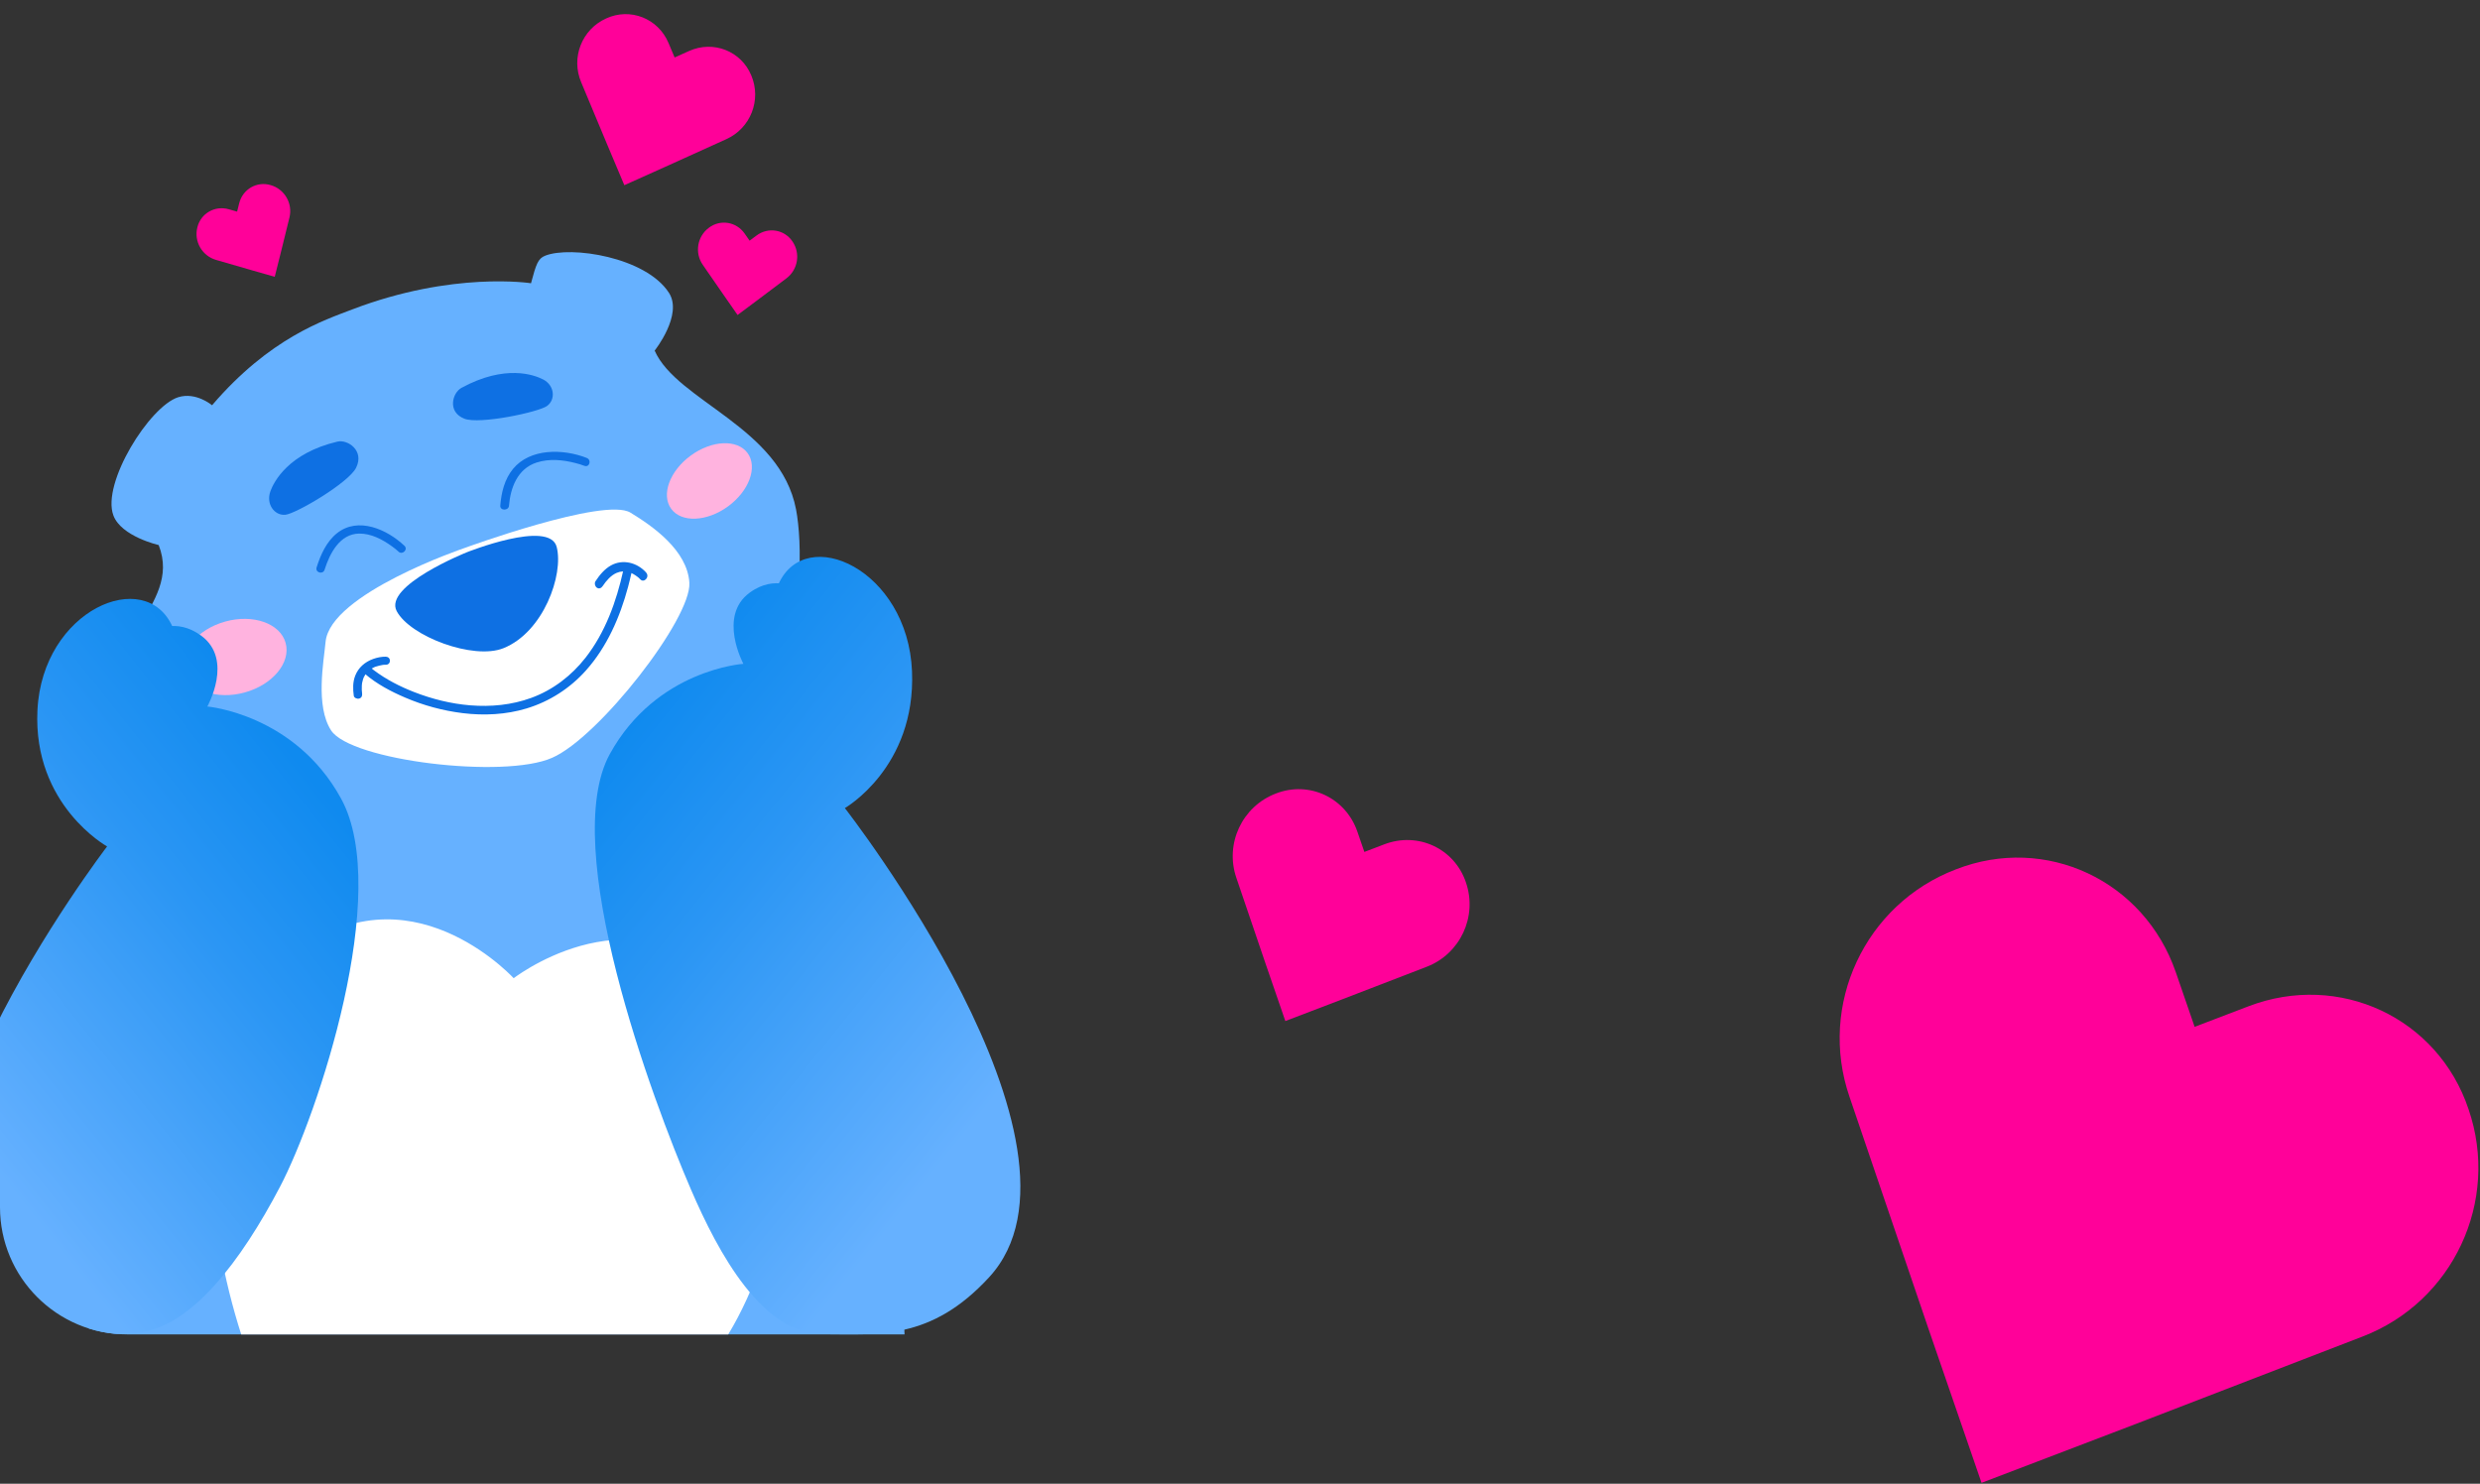 <svg width="351" height="210" viewBox="0 0 351 210" fill="none" xmlns="http://www.w3.org/2000/svg">
<rect x="0" y="0" width="351" height="210" fill="#333333" stroke="none"/>
<g clip-path="url(#clip0_121_20518)">
<path d="M32.029 119.449C31.456 120.186 12.062 189.861 12.062 189.861L128.057 189.695L127.197 169.067L117.186 115.506L32.034 119.454L32.029 119.449Z" fill="#66B1FF"/>
<path d="M39.983 136.39C56.308 121.753 71.482 137.161 72.703 138.45C74.126 137.378 91.745 124.756 105.301 141.914C115.285 154.55 110.459 176.692 103.069 188.862H34.137C29.445 174.202 25.664 149.225 39.988 136.385" fill="white"/>
<path d="M110.74 116.675C110.74 116.675 46.756 126.971 42.424 123.432C38.734 120.421 22.255 105.891 19.821 101.979C12.709 90.556 25.987 86.162 22.458 77.144C22.458 77.144 17.166 75.944 16.048 72.951C14.348 68.396 21.165 57.493 25.23 56.219C27.742 55.434 30.014 57.359 30.014 57.359C38.203 47.789 45.929 45.303 49.818 43.809C64.108 38.334 75.155 40.09 75.155 40.09C75.88 37.373 76.143 36.592 77.168 36.187C80.78 34.758 91.403 36.376 94.677 41.441C96.691 44.558 92.654 49.623 92.654 49.623C95.809 56.794 110.43 60.43 112.666 72.101C113.525 76.583 113.839 87.725 109.382 96.689C102.773 109.987 110.745 116.675 110.745 116.675H110.74Z" fill="#66B1FF"/>
<path d="M34.658 98.002C38.614 96.901 41.196 93.763 40.425 90.993C39.654 88.224 35.822 86.872 31.866 87.974C27.91 89.076 25.328 92.214 26.099 94.983C26.87 97.752 30.702 99.104 34.658 98.002Z" fill="#FFB3DF"/>
<path d="M103.029 71.68C106.016 69.504 107.263 66.126 105.812 64.134C104.362 62.142 100.764 62.291 97.777 64.467C94.789 66.643 93.543 70.021 94.993 72.013C96.443 74.005 100.041 73.856 103.029 71.68Z" fill="#FFB3DF"/>
<path d="M15.159 119.799C15.159 119.799 -21.793 168.126 -2.368 182.841C5.556 188.848 11.031 189.318 19.41 188.613C27.049 187.972 34.185 178.346 39.614 168.001C44.979 157.781 55.503 126.24 48.276 113.032C41.714 101.042 29.342 99.995 29.342 99.995C29.342 99.995 33.075 93.389 28.517 90.001C24.866 87.285 21.675 89.341 21.675 89.341L24.422 88.724C20.611 80.094 5.996 86.262 5.299 100.521C4.644 113.972 15.154 119.799 15.154 119.799H15.159Z" fill="url(#paint0_linear_121_20518)"/>
<path d="M119.576 114.373C119.576 114.373 156.975 162.316 139.993 180.777C131.697 189.791 124.259 188.83 116.509 188.835C107.892 188.835 101.708 177.437 97.801 168.377C92.291 155.598 79.042 119.889 86.319 106.704C92.921 94.738 105.215 93.957 105.215 93.957C105.215 93.957 101.556 87.203 106.106 83.881C109.751 81.219 112.901 83.368 112.901 83.368L110.178 82.684C114.026 74.054 128.492 80.605 129.08 95.02C129.635 108.621 119.576 114.373 119.576 114.373Z" fill="url(#paint1_linear_121_20518)"/>
<path d="M89.219 72.551C85.521 70.307 65.576 77.623 65.576 77.623C65.576 77.623 46.702 84.043 46.079 90.854C45.818 93.678 44.618 99.886 46.854 103.368C49.598 107.645 71.34 110.28 78.144 107.254C84.728 104.398 97.878 87.557 97.567 82.48C97.287 77.885 92.38 74.473 89.223 72.551H89.219Z" fill="white"/>
<path d="M38.27 69.525C38.765 68.181 40.817 64.146 47.758 62.503C49.195 62.161 51.612 63.757 50.401 66.202C49.343 68.338 41.875 72.716 40.387 72.858C38.857 73.001 37.605 71.348 38.275 69.525H38.27Z" fill="#0E70E3"/>
<path d="M76.847 53.697C75.619 53.06 71.506 51.525 65.311 54.896C64.027 55.596 63.266 58.317 65.737 59.266C67.892 60.098 76.238 58.33 77.43 57.454C78.654 56.554 78.516 54.551 76.852 53.692L76.847 53.697Z" fill="#0E70E3"/>
<path d="M66.016 78.189C66.016 78.189 54.247 82.909 56.145 86.493C58.042 90.077 67.006 93.446 71.253 91.743C76.914 89.472 79.798 81.351 78.789 77.41C77.78 73.469 66.011 78.189 66.011 78.189H66.016Z" fill="#0E70E3"/>
<path d="M57.237 77.245C54.778 74.921 50.681 73.088 47.693 75.471C46.203 76.658 45.373 78.523 44.812 80.31C44.583 81.042 45.709 81.365 45.938 80.637C46.674 78.314 48.092 75.567 50.816 75.521C52.516 75.494 54.132 76.349 55.496 77.34C55.635 77.44 55.769 77.545 55.904 77.65C56.025 77.745 55.859 77.609 56.007 77.731C56.052 77.768 56.093 77.804 56.137 77.841C56.227 77.918 56.317 77.995 56.402 78.077C56.954 78.6 57.793 77.768 57.241 77.245H57.237Z" fill="#0E70E3"/>
<path d="M83.04 64.812C79.667 63.493 75.02 63.436 72.606 66.369C71.393 67.846 70.953 69.74 70.807 71.562C70.746 72.305 71.983 72.314 72.04 71.575C72.243 69.08 73.216 66.342 75.955 65.462C77.75 64.887 79.672 65.077 81.443 65.537C81.868 65.648 82.293 65.767 82.7 65.927C83.432 66.214 83.767 65.099 83.04 64.816V64.812Z" fill="#0E70E3"/>
<path d="M51.671 95.396C53.343 96.82 55.316 97.865 57.327 98.725C59.925 99.839 62.677 100.588 65.489 100.934C68.5 101.304 71.618 101.152 74.531 100.269C77.774 99.289 80.678 97.416 82.93 94.892C85.913 91.55 87.747 87.339 88.896 83.049C89.072 82.393 89.229 81.732 89.378 81.066C89.544 80.308 88.382 79.971 88.215 80.734C87.242 85.125 85.672 89.507 82.874 93.085C80.887 95.632 78.242 97.666 75.189 98.775C72.428 99.783 69.468 100.065 66.55 99.829C63.821 99.608 61.13 98.933 58.582 97.939C56.627 97.176 54.654 96.173 52.935 94.874C52.792 94.768 52.931 94.874 52.778 94.754C52.699 94.689 52.616 94.62 52.537 94.555C51.949 94.051 51.078 94.892 51.671 95.401V95.396Z" fill="#0E70E3"/>
<path d="M91.451 81.031C90.153 79.595 88.127 79.109 86.478 80.024C85.574 80.525 84.87 81.368 84.28 82.268C84.089 82.559 84.23 83.014 84.484 83.183C84.784 83.382 85.106 83.244 85.297 82.953C85.806 82.186 86.474 81.43 87.264 81.087C87.854 80.832 88.431 80.821 88.963 80.975C89.094 81.01 89.226 81.056 89.353 81.113C89.417 81.138 89.485 81.169 89.548 81.199C89.426 81.138 89.589 81.22 89.612 81.235C89.812 81.348 90.003 81.47 90.184 81.608C90.257 81.665 90.33 81.726 90.402 81.782C90.33 81.711 90.529 81.884 90.402 81.782C90.425 81.803 90.448 81.823 90.466 81.844C90.511 81.889 90.557 81.93 90.602 81.981C91.147 82.585 91.996 81.649 91.451 81.046V81.031Z" fill="#0E70E3"/>
<path d="M54.595 92.944C54.007 92.935 53.391 93.061 52.846 93.253C51.642 93.679 50.719 94.492 50.276 95.632C49.921 96.541 49.94 97.524 50.071 98.472C50.113 98.776 50.528 98.946 50.817 98.876C51.171 98.789 51.293 98.489 51.251 98.18C51.204 97.828 51.185 97.402 51.213 97.023C51.218 96.928 51.232 96.832 51.241 96.736C51.241 96.719 51.255 96.623 51.241 96.723C51.246 96.689 51.255 96.654 51.26 96.619C51.293 96.454 51.335 96.288 51.386 96.127C51.409 96.054 51.437 95.975 51.47 95.901C51.488 95.858 51.559 95.714 51.503 95.827C51.568 95.697 51.638 95.571 51.722 95.449C51.759 95.392 51.801 95.336 51.843 95.279C51.876 95.236 51.964 95.14 51.876 95.236C51.964 95.14 52.057 95.045 52.156 94.953C52.239 94.875 52.333 94.805 52.426 94.736C52.281 94.844 52.454 94.718 52.487 94.697C52.538 94.662 52.589 94.631 52.645 94.601C52.738 94.549 52.837 94.501 52.93 94.453C52.981 94.427 53.037 94.405 53.088 94.383C53.111 94.375 53.13 94.366 53.154 94.357C53.266 94.309 53.014 94.401 53.135 94.366C53.489 94.257 53.83 94.162 54.198 94.105C54.212 94.105 54.226 94.105 54.245 94.101C54.361 94.083 54.179 94.118 54.17 94.109C54.184 94.118 54.268 94.101 54.287 94.096C54.338 94.092 54.389 94.088 54.446 94.088C54.497 94.088 54.548 94.083 54.595 94.088C55.378 94.096 55.392 92.961 54.608 92.953L54.595 92.944Z" fill="#0E70E3"/>
</g>
<path d="M102.786 19.702L94.196 23.593L88.364 26.211L85.881 20.322L82.248 11.623C80.783 8.149 82.357 4.151 85.798 2.606C89.197 1.045 93.147 2.599 94.612 6.073L95.481 8.134L97.522 7.218C100.963 5.673 104.913 7.227 106.336 10.685C107.801 14.16 106.227 18.157 102.786 19.702Z" fill="#FF0199"/>
<path d="M111.297 39.401L107.185 42.494L104.39 44.581L102.397 41.719L99.47 37.487C98.294 35.798 98.671 33.473 100.32 32.241C101.945 31.006 104.219 31.374 105.395 33.062L106.093 34.064L107.071 33.334C108.72 32.102 110.995 32.47 112.147 34.155C113.323 35.844 112.946 38.169 111.297 39.401Z" fill="#FF0199"/>
<path d="M40.964 30.801L39.732 35.796L38.885 39.179L35.531 38.22L30.587 36.79C28.608 36.224 27.43 34.184 27.93 32.188C28.408 30.204 30.404 29.052 32.383 29.618L33.557 29.953L33.853 28.769C34.353 26.773 36.348 25.621 38.306 26.199C40.285 26.764 41.464 28.805 40.964 30.801Z" fill="#FF0199"/>
<path d="M201.9 136.841L189.996 141.43L181.917 144.514L179.1 136.334L174.987 124.254C173.325 119.428 175.799 114.135 180.567 112.315C185.279 110.47 190.455 112.89 192.116 117.717L193.102 120.579L195.929 119.5C200.697 117.681 205.872 120.101 207.479 124.902C209.141 129.728 206.667 135.021 201.9 136.841Z" fill="#FF0199"/>
<path d="M334.333 189.184L302.236 201.558L280.45 209.874L272.856 187.818L261.765 155.244C257.285 142.231 263.955 127.957 276.81 123.051C289.516 118.076 303.472 124.603 307.952 137.616L310.61 145.335L318.235 142.425C331.089 137.519 345.045 144.046 349.377 156.99C353.858 170.004 347.188 184.277 334.333 189.184Z" fill="#FF0199"/>
<defs>
<linearGradient id="paint0_linear_121_20518" x1="46.02" y1="112.414" x2="-19.661" y2="164.711" gradientUnits="userSpaceOnUse">
<stop stop-color="#0F8AEF"/>
<stop offset="0.3" stop-color="#2B96F4"/>
<stop offset="0.83" stop-color="#66B1FF"/>
</linearGradient>
<linearGradient id="paint1_linear_121_20518" x1="84.511" y1="107.979" x2="153.587" y2="163.604" gradientUnits="userSpaceOnUse">
<stop stop-color="#0F8AEF"/>
<stop offset="0.3" stop-color="#2B96F4"/>
<stop offset="0.83" stop-color="#66B1FF"/>
</linearGradient>
<clipPath id="clip0_121_20518">
<path d="M0 35.69H152.429V188.862H18C8.059 188.862 0 180.803 0 170.862V35.69Z" fill="white"/>
</clipPath>
</defs>
</svg>
